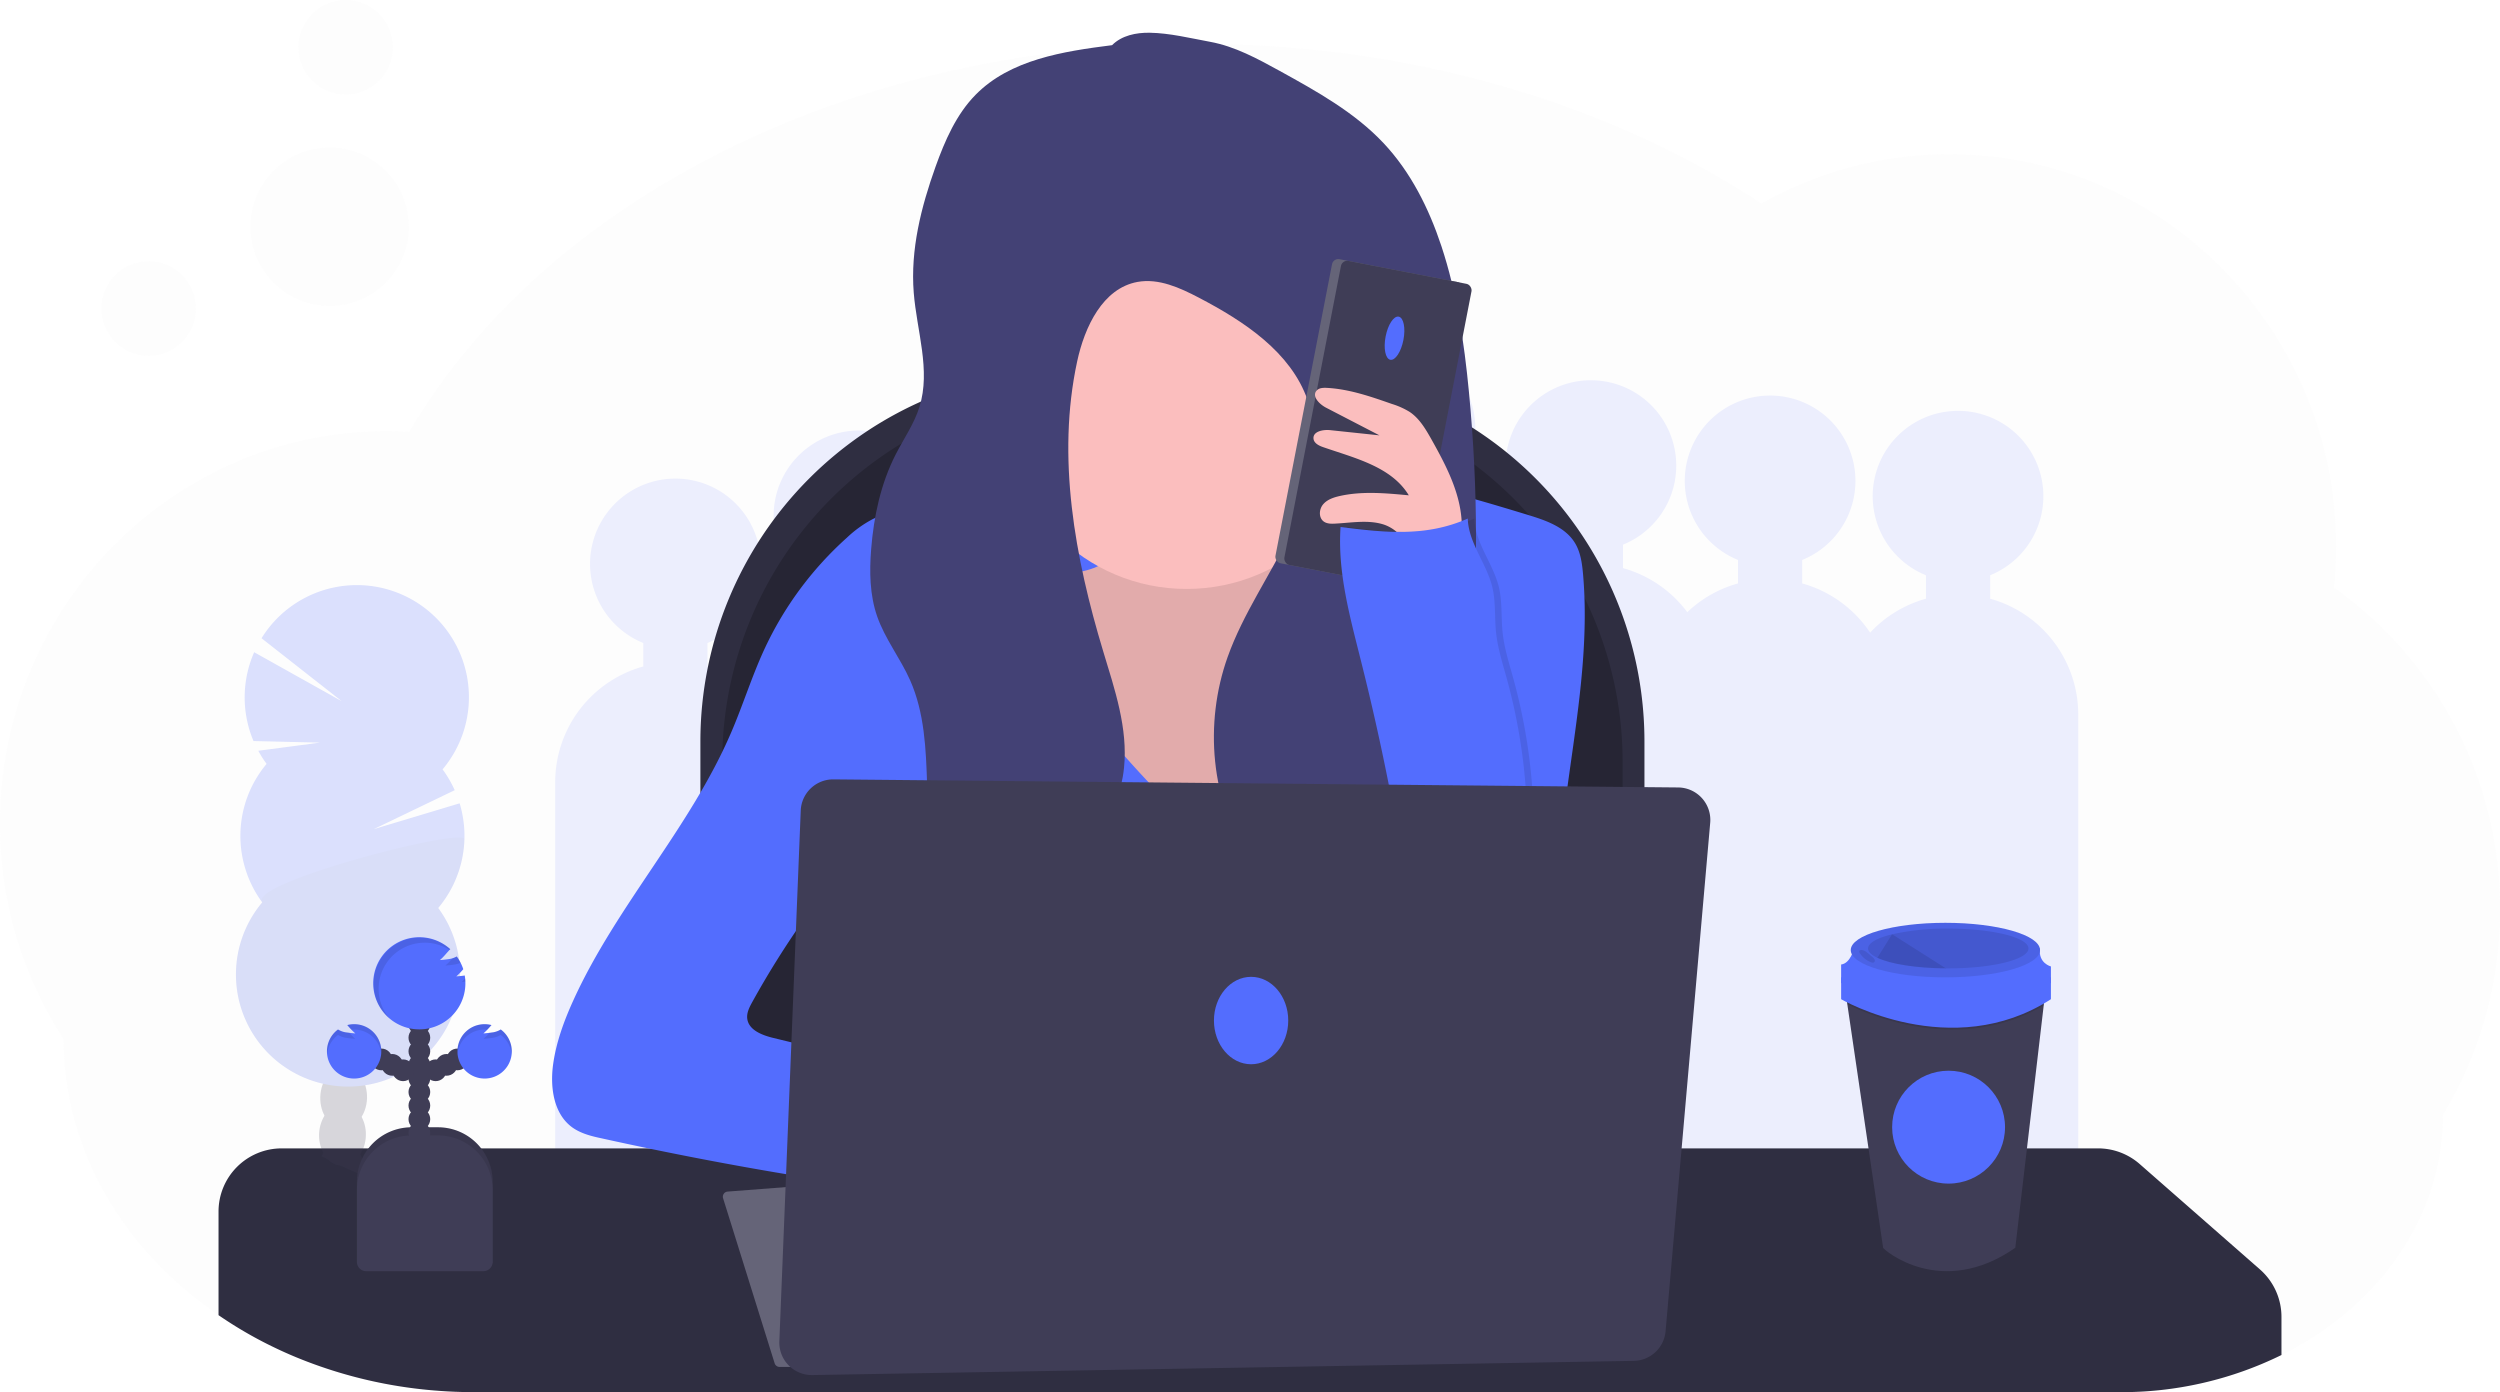 <?xml version="1.0" encoding="UTF-8" standalone="no"?>
<svg
   xmlns:dc="http://purl.org/dc/elements/1.1/"
   xmlns:cc="http://creativecommons.org/ns#"
   xmlns:rdf="http://www.w3.org/1999/02/22-rdf-syntax-ns#"
   xmlns:svg="http://www.w3.org/2000/svg"
   xmlns="http://www.w3.org/2000/svg"
   xmlns:sodipodi="http://sodipodi.sourceforge.net/DTD/sodipodi-0.dtd"
   xmlns:inkscape="http://www.inkscape.org/namespaces/inkscape"
   id="a154b3ae-224e-4b43-86b8-0ffeb27982c5"
   data-name="Layer 1"
   width="1144"
   height="637"
   viewBox="0 0 1144 637"
   version="1.1"
   sodipodi:docname="undraw_working_remotely_jh40.svg"
   inkscape:version="0.92.3 (2405546, 2018-03-11)">
  <defs
     id="defs1700" />
  <sodipodi:namedview
     pagecolor="#ffffff"
     bordercolor="#666666"
     borderopacity="1"
     objecttolerance="10"
     gridtolerance="10"
     guidetolerance="10"
     inkscape:pageopacity="0"
     inkscape:pageshadow="2"
     inkscape:window-width="1920"
     inkscape:window-height="1010"
     id="namedview1698"
     showgrid="false"
     inkscape:zoom="0.29458042"
     inkscape:cx="218.95549"
     inkscape:cy="318.5"
     inkscape:window-x="0"
     inkscape:window-y="0"
     inkscape:window-maximized="1"
     inkscape:current-layer="a154b3ae-224e-4b43-86b8-0ffeb27982c5" />
  <title
     id="title1547">working remotely</title>
  <g
     id="g2248"
     style="fill:#ececec">
    <path
       id="path1549"
       opacity="0.1"
       fill="#536dfe"
       transform="translate(-28 -131.5)"
       d="M1172,547.81a180.56,180.56,0,0,1-26.12,93.88c0,34.62-16.14,66-42.32,88.87a144.74,144.74,0,0,1-21.08,15.28c-.3.19-.61.37-.92.55-.56.33-1.12.66-1.69,1l-.53.31h0c-2.39,1.35-4.83,2.65-7.32,3.87a165.67,165.67,0,0,1-73.76,17H245.17q-9,0-17.84-.72a211.15,211.15,0,0,1-61.06-14.14q-5.72-2.26-11.22-4.86-2.62-1.23-5.19-2.53c-1.07-.54-2.14-1.1-3.2-1.66A190.5,190.5,0,0,1,128,733.32a183.89,183.89,0,0,1-15.8-12.12C78.17,692,57.12,651.59,57.12,607A180.5,180.5,0,0,1,28,508.32c0-99.14,79.24-179.51,177-179.51,3,0,6,.09,9,.25.43,0,.85,0,1.28.06,16.48-28.09,38.51-53.9,65-76.62,72.24-61.9,177.82-100.92,295.43-100.92,98.82,0,189.15,27.55,258.34,73.07A174.18,174.18,0,0,1,920,202.1c97.74,0,177,80.37,177,179.51a184.9,184.9,0,0,1-1,18.78A180,180,0,0,1,1172,547.81Z"
       style="fill:#ececec" />
  </g>
  <path
     d="M938.69,405.47V394.74a39.05,39.05,0,1,0-29.38,0v10.73A55,55,0,0,0,883.77,421a55.08,55.08,0,0,0-31.08-22.52V387.74a39.05,39.05,0,1,0-29.38,0v10.73a55,55,0,0,0-23.21,13.16,55.08,55.08,0,0,0-29.41-20.16V380.74a39.05,39.05,0,1,0-29.38,0v10.73a55,55,0,0,0-26,16.06,55.09,55.09,0,0,0-36.57-33.06V363.74a39.05,39.05,0,1,0-29.38,0v10.73a55,55,0,0,0-40,47.77,54.62,54.62,0,0,0-16.57-7.77V403.74a39.05,39.05,0,1,0-29.38,0v10.73a55.18,55.18,0,0,0-34.66,28.7,54.58,54.58,0,0,0-15-6.7V425.74a39.05,39.05,0,1,0-29.38,0v10.73a54.29,54.29,0,0,0-14.21,6.22,55.14,55.14,0,0,0-34.41-28.22V403.74a39.05,39.05,0,1,0-29.38,0v10.73a55.1,55.1,0,0,0-35.87,31.36,55,55,0,0,0-18.75-9.36V425.74a39.05,39.05,0,1,0-29.38,0v10.73a55,55,0,0,0-40.31,53v248H392v-22h52v22H554v-22h79v-40h68v17h82v7h86v7H979v-248A55,55,0,0,0,938.69,405.47Z"
     transform="translate(-28 -131.5)"
     fill="#536dfe"
     opacity="0.1"
     id="path1551" />
  <path
     d="M490.78,169h91.43A170.28,170.28,0,0,1,752.5,339.28V570a0,0,0,0,1,0,0h-432a0,0,0,0,1,0,0V339.28A170.28,170.28,0,0,1,490.78,169Z"
     fill="#2f2e41"
     id="path1553" />
  <path
     d="M500.78,178.28h71.43A170.28,170.28,0,0,1,742.5,348.56V560.71a0,0,0,0,1,0,0h-412a0,0,0,0,1,0,0V348.56A170.28,170.28,0,0,1,500.78,178.28Z"
     opacity="0.2"
     id="path1555" />
  <path
     d="M1072,734.09v17.46a165.67,165.67,0,0,1-73.76,17H245.17q-9,0-17.84-.72a211.15,211.15,0,0,1-61.06-14.14q-5.72-2.26-11.22-4.86-2.62-1.23-5.19-2.53c-1.07-.54-2.14-1.1-3.2-1.66A190.5,190.5,0,0,1,128,733.32V685.9A28.9,28.9,0,0,1,156.9,657H988.13a28.9,28.9,0,0,1,19,7.17l55,48.2A28.87,28.87,0,0,1,1072,734.09Z"
     transform="translate(-28 -131.5)"
     fill="#2f2e41"
     id="path1557" />
  <path
     d="M510.67,357.31q-32.71,2.16-65.17,7c-6.15.92-12.39,1.94-18,4.66a52.8,52.8,0,0,0-11.94,8.56,157.38,157.38,0,0,0-38,51.53c-5.57,12.15-9.57,25-14.82,37.25-18.69,43.75-52.59,79.53-72.32,122.82-4.27,9.37-7.87,19.15-9.3,29.34-1.48,10.54.2,22.84,8.86,29,4,2.83,8.86,4,13.62,5a1641.51,1641.51,0,0,0,181.57,29.65c-6.61-6.38-8.82-16.27-7.95-25.41s4.46-17.78,8-26.25q-51.81-11.43-103.36-24c-5.13-1.25-11.29-3.6-11.92-8.84-.32-2.67,1-5.24,2.3-7.59a407.17,407.17,0,0,1,52.4-74c0,28.06-1.39,59.75-1.39,87.82H747.35a248,248,0,0,1-6.84-48.85C739,501.24,757.1,447.89,752.4,394.24c-.44-4.95-1.12-10.05-3.71-14.29-4.47-7.32-13.39-10.35-21.59-12.85-31.44-9.56-63.54-19.23-96.4-18.48-9.77.23-19.5,1.37-29.21,2.52C571.9,354.63,540.4,355.34,510.67,357.31Z"
     transform="translate(-28 -131.5)"
     fill="#536dfe"
     id="path1559" />
  <path
     d="M358.88,679.82l23.6,75.53a2.36,2.36,0,0,0,2.25,1.65H486l-24-88-101.06,7.77A2.36,2.36,0,0,0,358.88,679.82Z"
     transform="translate(-28 -131.5)"
     fill="#656478"
     id="path1561" />
  <path
     d="M532,389.79c-4.4,2.53-9.53,3.44-14.53,4.31l-32.27,5.6c-6.28,1.09-12.89,2.33-17.73,6.48-9.9,8.47-7.76,24.06-4.76,36.74l6,25.44c4.52,19.12,9.14,38.47,18.41,55.79,16.19,30.23,45.89,52,78.55,62.49,11.67,3.75,24,6.19,36.18,4.85,23.86-2.62,44.27-19.63,56.85-40.08s18.57-44.17,24.06-67.55c5.27-22.38,10.28-45.08,9.94-68.08-.1-7.16-.82-14.64-4.64-20.71-8.37-13.33-27.34-14.33-42.89-11.87-2.42.39-4.93.81-7.26.08-7-2.18-7.16-11.79-10.16-18.46-5.67-12.58-22.49-14.81-36.24-13.67s-35.16,2.61-47.14,10.4C532.85,369,545.51,382,532,389.79Z"
     transform="translate(-28 -131.5)"
     fill="#fbbebe"
     id="path1563" />
  <path
     d="M532,389.79c-4.4,2.53-9.53,3.44-14.53,4.31l-32.27,5.6c-6.28,1.09-12.89,2.33-17.73,6.48-9.9,8.47-7.76,24.06-4.76,36.74l6,25.44c4.52,19.12,9.14,38.47,18.41,55.79,16.19,30.23,45.89,52,78.55,62.49,11.67,3.75,24,6.19,36.18,4.85,23.86-2.62,44.27-19.63,56.85-40.08s18.57-44.17,24.06-67.55c5.27-22.38,10.28-45.08,9.94-68.08-.1-7.16-.82-14.64-4.64-20.71-8.37-13.33-27.34-14.33-42.89-11.87-2.42.39-4.93.81-7.26.08-7-2.18-7.16-11.79-10.16-18.46-5.67-12.58-22.49-14.81-36.24-13.67s-35.16,2.61-47.14,10.4C532.85,369,545.51,382,532,389.79Z"
     transform="translate(-28 -131.5)"
     opacity="0.1"
     id="path1565" />
  <path
     d="M505.29,418.45c4.88,10.24,8.54,21.1,14.44,30.79,4.69,7.7,10.7,14.49,16.68,21.24C551.9,488,567.59,505.66,586.76,519a222.93,222.93,0,0,1,55.37-109c8.26-8.87,18.6-17.61,30.72-17.28,7.52.21,14.46,3.94,20.72,8.09,7,4.63,13.62,10,18.65,16.67,7.95,10.62,11.38,24.07,12,37.32s-1.44,26.47-3.48,39.57l-10.5,67.71c-.61,3.92-1.46,8.25-4.66,10.6a14.67,14.67,0,0,1-6,2.16c-38.17,7.43-77.51,2.61-116.4,2.23-43-.41-87.19,4.49-127.92-9.19-2.13-.72-4.34-1.55-5.78-3.26a12.06,12.06,0,0,1-2-4.31c-9.49-30.72-1.88-63.73,3.75-95.38a748.38,748.38,0,0,0,9.51-75.78c.17-2.29,25.33,2.77,28.14,4.39C496.53,398.07,501.61,410.73,505.29,418.45Z"
     transform="translate(-28 -131.5)"
     fill="#536dfe"
     id="path1567" />
  <g
     opacity="0.2"
     id="g1583">
    <path
       d="M194.87,668.29c0,.46-.05.91-.1,1.35q-5.72-2.26-11.22-4.86a9.1,9.1,0,0,1-5.19-2.53c-1.07-.54-2.14-1.1-3.2-1.66a13.68,13.68,0,0,1,.81-1.46c2.06-3.26,5.19-5.3,8.64-5.19s6.44,2.34,8.29,5.71A16.87,16.87,0,0,1,194.87,668.29Z"
       transform="translate(-28 -131.5)"
       fill="#3f3d56"
       id="path1569" />
    <path
       d="M195.41,651.17a16.88,16.88,0,0,1-2.51,8.48c-2.06,3.25-5.19,5.29-8.64,5.18l-.71-.05a9.1,9.1,0,0,1-5.19-2.53,12.53,12.53,0,0,1-2.39-3.12,17.55,17.55,0,0,1,.54-17.12c2.06-3.26,5.19-5.3,8.64-5.19s6.44,2.34,8.29,5.71A16.87,16.87,0,0,1,195.41,651.17Z"
       transform="translate(-28 -131.5)"
       fill="#3f3d56"
       id="path1571" />
    <ellipse
       cx="185.25"
       cy="633.7"
       rx="14.01"
       ry="10.7"
       transform="translate(-481.98 667.38) rotate(-88.19)"
       fill="#3f3d56"
       id="ellipse1573" />
    <ellipse
       cx="185.79"
       cy="616.59"
       rx="14.01"
       ry="10.7"
       transform="translate(-464.35 651.34) rotate(-88.19)"
       fill="#3f3d56"
       id="ellipse1575" />
    <ellipse
       cx="186.33"
       cy="599.47"
       rx="14.01"
       ry="10.7"
       transform="translate(-446.72 635.3) rotate(-88.19)"
       fill="#3f3d56"
       id="ellipse1577" />
    <path
       d="M150,481.05a49.66,49.66,0,0,1-3.8-6l28.26-3.73L144,470.6a51.38,51.38,0,0,1,.31-40.64l40.12,22.44-36.75-28.84a51.28,51.28,0,1,1,82.84,60,51.12,51.12,0,0,1,5.55,9.53L199,510.93l39.33-11.83A51.34,51.34,0,0,1,228.53,547,51.28,51.28,0,1,1,148,544.43a51.28,51.28,0,0,1,2-63.38Z"
       transform="translate(-28 -131.5)"
       fill="#536dfe"
       id="path1579" />
    <path
       d="M240.5,515.62a51.06,51.06,0,0,1-12,31.35A51.28,51.28,0,1,1,148,544.43C141.37,535.49,240.68,509.87,240.5,515.62Z"
       transform="translate(-28 -131.5)"
       opacity="0.1"
       id="path1581" />
  </g>
  <circle
     cx="68.02"
     cy="141.18"
     r="21.63"
     fill="#536dfe"
     opacity="0.1"
     id="circle1585"
     style="fill:#ececec" />
  <circle
     cx="158.17"
     cy="21.63"
     r="21.63"
     fill="#536dfe"
     opacity="0.1"
     id="circle1587"
     style="fill:#ececec" />
  <circle
     cx="150.84"
     cy="103.76"
     r="36.25"
     fill="#536dfe"
     opacity="0.1"
     id="circle1589"
     style="fill:#ececec" />
  <circle
     cx="543"
     cy="185.5"
     r="84"
     fill="#fbbebe"
     id="circle1591" />
  <path
     d="M536.88,152.17c-22.41,2.84-46.6,6.59-62.44,22.69-8.86,9-14.05,21-18.32,32.88-6.62,18.5-11.55,38-10,57.63,1.38,17.56,7.88,35.52,2.62,52.34-2.42,7.74-7.17,14.5-10.86,21.71-6.84,13.39-10.06,28.4-11.24,43.39-.82,10.31-.66,20.92,2.73,30.69,3.61,10.4,10.65,19.25,15.11,29.31,6.6,14.86,7.26,31.58,7.77,47.83s.94,32.39,1.32,48.58c.24,10.18.26,21.08-5.37,29.57,20.79-8.33,41.87-16.83,59.66-30.43s32.19-33.21,34.49-55.49c1.86-18.06-4.24-35.86-9.5-53.24-13-43-21.4-88.84-11.94-132.75,3.41-15.81,11.7-33.46,27.61-36.37,9.71-1.77,19.4,2.66,28.15,7.24,20.68,10.82,42,24.82,49.7,46.85,7,19.92,1.11,42.11-8,61.13s-21.51,36.51-28.59,56.39c-10.87,30.5-7.81,66.21,10.25,93.08s51.43,43.4,83.52,39.06c-2.51-10.84-10.38-19.6-14.6-29.9-7.67-18.71-2.5-40.23,5.75-58.69S694.21,440,699.37,420.4c3.64-13.8,4.08-28.22,4.06-42.49,0-22.46-1.11-44.93-3.27-67.29s-5.46-45-12.58-66.51c-5.72-17.25-14.05-33.93-26.51-47.16-13.26-14.09-30.52-23.64-47.47-33-10.14-5.58-20.5-11.23-31.88-13.32-9-1.65-18.46-4-27.64-4.15C547.84,146.39,541.28,147.74,536.88,152.17Z"
     transform="translate(-28 -131.5)"
     fill="#434175"
     id="path1593" />
  <rect
     x="624.01"
     y="254.09"
     width="60.85"
     height="141.74"
     rx="2.9"
     transform="translate(45.9 -250.24) rotate(10.98)"
     fill="#656478"
     id="rect1595" />
  <rect
     x="628.09"
     y="254.88"
     width="60.85"
     height="141.74"
     rx="2.9"
     transform="translate(46.13 -251) rotate(10.98)"
     fill="#3f3d56"
     id="rect1597" />
  <ellipse
     cx="666.17"
     cy="286.29"
     rx="10.05"
     ry="4.15"
     transform="translate(230.2 754.21) rotate(-79.02)"
     fill="#536dfe"
     id="ellipse1599" />
  <path
     d="M683,332.5c-2.64-4.67-5.46-9.5-9.91-12.49a35,35,0,0,0-8.18-3.67c-9.69-3.39-19.54-6.81-29.79-7.35-1.67-.08-3.58,0-4.67,1.28-2.24,2.63,1.31,6.21,4.38,7.8l24.42,12.65-22.51-2.38c-3.27-.35-7.93.54-7.69,3.82.16,2.15,2.52,3.32,4.56,4,14.45,5,31.15,8.92,39.06,22-10.54-1-21.31-2-31.64.32-2.83.64-5.76,1.63-7.61,3.86s-2.06,6,.27,7.77c1.44,1.07,3.38,1.1,5.18,1,7.33-.35,14.85-1.81,21.89.28s13.29,9.47,10.86,16.39c6.24.56,13.62,0,19.39-2.69,6.36-3,6.21-8.64,5.82-15.44C696,356.33,689.39,343.9,683,332.5Z"
     transform="translate(-28 -131.5)"
     fill="#fbbebe"
     id="path1601" />
  <path
     d="M676.69,550.49a1125.21,1125.21,0,0,0-23-116.92c-5-20-10.68-40.34-9.25-60.92,20.66,2.63,39.17,4.58,58.21-3.86.31,10.81,8.15,20,11,30.45,1.91,7,1.19,14.41,1.94,21.62s3,14.2,4.93,21.21a260.23,260.23,0,0,1,6.63,106.74C709.48,550.91,694.32,553.22,676.69,550.49Z"
     transform="translate(-28 -131.5)"
     opacity="0.1"
     id="path1603" />
  <path
     d="M673.69,550.49a1125.21,1125.21,0,0,0-23-116.92c-5-20-10.68-40.34-9.25-60.92,20.66,2.63,39.17,4.58,58.21-3.86.31,10.81,8.15,20,11,30.45,1.91,7,1.19,14.41,1.94,21.62s3,14.2,4.93,21.21a260.23,260.23,0,0,1,6.63,106.74C706.48,550.91,691.32,553.22,673.69,550.49Z"
     transform="translate(-28 -131.5)"
     fill="#536dfe"
     id="path1605" />
  <path
     d="M384.63,745.27l9.79-242.87a14.86,14.86,0,0,1,15-14.26l386.52,3.7A14.86,14.86,0,0,1,810.59,508L790.17,740.67a14.86,14.86,0,0,1-14.55,13.56l-375.88,6.5A14.87,14.87,0,0,1,384.63,745.27Z"
     transform="translate(-28 -131.5)"
     fill="#3f3d56"
     id="path1607" />
  <ellipse
     cx="572.5"
     cy="467"
     rx="17"
     ry="20"
     fill="#536dfe"
     id="ellipse1609" />
  <path
     d="M964,584.76l-.8,6.86-13,110.86c-33.89,23.63-60.25.92-60.48,0L873.34,591.1l-.93-6.34Z"
     transform="translate(-28 -131.5)"
     fill="#3f3d56"
     id="path1611" />
  <path
     d="M964,584.76l-.8,6.86c-38.18,22.2-78.91,4.92-89.86-.52l-.93-6.34Z"
     transform="translate(-28 -131.5)"
     opacity="0.1"
     id="path1613" />
  <path
     d="M870.5,578.74v10s50.5,29.36,96,0v-10Z"
     transform="translate(-28 -131.5)"
     fill="#536dfe"
     id="path1615" />
  <path
     d="M876.37,565.53s-1.47,6.75-5.87,7.34v8.51h96v-7.63s-5.87-1.47-5-8.22Z"
     transform="translate(-28 -131.5)"
     fill="#536dfe"
     id="path1617" />
  <ellipse
     cx="890.21"
     cy="434.76"
     rx="43.3"
     ry="12.48"
     fill="#536dfe"
     id="ellipse1619" />
  <ellipse
     cx="890.21"
     cy="434.76"
     rx="43.3"
     ry="12.48"
     opacity="0.1"
     id="ellipse1621" />
  <path
     d="M956.22,565.53c0,5-16.42,9.1-36.69,9.1h-1.08c-13.61-.1-25.37-2-31.37-4.84-2.71-1.28-4.25-2.73-4.25-4.26,0-2.54,4.2-4.84,11-6.49a113.49,113.49,0,0,1,25.73-2.61C939.8,556.43,956.22,560.5,956.22,565.53Z"
     transform="translate(-28 -131.5)"
     opacity="0.1"
     id="path1623" />
  <path
     d="M918.45,574.63c-13.61-.1-25.37-2-31.37-4.84h0L893.8,559Z"
     transform="translate(-28 -131.5)"
     opacity="0.1"
     id="path1625" />
  <path
     d="M880.1,566.23c-.52-.11-1.21.07-1.31.59a1.27,1.27,0,0,0,.2.75,10.67,10.67,0,0,0,4.78,4.09,2.85,2.85,0,0,0,1.09.35,1,1,0,0,0,1-.52,1.13,1.13,0,0,0-.07-.93,4.13,4.13,0,0,0-1.24-1.36C883.21,568.15,881.84,566.52,880.1,566.23Z"
     transform="translate(-28 -131.5)"
     opacity="0.1"
     id="path1627" />
  <circle
     cx="891.67"
     cy="515.79"
     r="25.83"
     fill="#536dfe"
     id="circle1629" />
  <path
     d="M188.33,515.85h12.11a25,25,0,0,1,25,25V578a0,0,0,0,1,0,0H163.33a0,0,0,0,1,0,0V540.85A25,25,0,0,1,188.33,515.85Z"
     fill="#3f3d56"
     id="path1631" />
  <path
     d="M188.33,515.85h12.11a25,25,0,0,1,25,25V578a0,0,0,0,1,0,0H163.33a0,0,0,0,1,0,0V540.85A25,25,0,0,1,188.33,515.85Z"
     opacity="0.1"
     id="path1633" />
  <circle
     cx="191.9"
     cy="524.55"
     r="4.97"
     fill="#3f3d56"
     id="circle1635" />
  <circle
     cx="191.9"
     cy="518.34"
     r="4.97"
     fill="#3f3d56"
     id="circle1637" />
  <circle
     cx="191.9"
     cy="512.12"
     r="4.97"
     fill="#3f3d56"
     id="circle1639" />
  <circle
     cx="191.9"
     cy="505.91"
     r="4.97"
     fill="#3f3d56"
     id="circle1641" />
  <circle
     cx="191.9"
     cy="499.7"
     r="4.97"
     fill="#3f3d56"
     id="circle1643" />
  <circle
     cx="191.9"
     cy="493.49"
     r="4.97"
     fill="#3f3d56"
     id="circle1645" />
  <circle
     cx="191.9"
     cy="487.28"
     r="4.97"
     fill="#3f3d56"
     id="circle1647" />
  <circle
     cx="199.36"
     cy="489.76"
     r="4.97"
     fill="#3f3d56"
     id="circle1649" />
  <circle
     cx="204.33"
     cy="487.28"
     r="4.97"
     fill="#3f3d56"
     id="circle1651" />
  <circle
     cx="209.3"
     cy="484.79"
     r="4.97"
     fill="#3f3d56"
     id="circle1653" />
  <circle
     cx="191.9"
     cy="481.07"
     r="4.97"
     fill="#3f3d56"
     id="circle1655" />
  <circle
     cx="191.9"
     cy="474.86"
     r="4.97"
     fill="#3f3d56"
     id="circle1657" />
  <circle
     cx="191.9"
     cy="468.64"
     r="4.97"
     fill="#3f3d56"
     id="circle1659" />
  <circle
     cx="191.9"
     cy="462.43"
     r="4.97"
     fill="#3f3d56"
     id="circle1661" />
  <path
     d="M240.5,577.91c-1.23.18-2.47.31-3.71.39A28.56,28.56,0,0,0,240,575a21.22,21.22,0,0,0-3-5.83,10.22,10.22,0,0,1-4,1.26c-1.23.18-2.47.31-3.71.4,1.63-1.33,3.15-3.33,4.75-5a21.09,21.09,0,1,0,6.61,12Z"
     transform="translate(-28 -131.5)"
     fill="#536dfe"
     id="path1663" />
  <path
     d="M257.11,602.6a9.68,9.68,0,0,1-4.18,1.39c-1.23.18-2.47.32-3.71.4a36.4,36.4,0,0,0,3.68-3.82,12.44,12.44,0,1,0,4.21,2Z"
     transform="translate(-28 -131.5)"
     fill="#536dfe"
     id="path1665" />
  <circle
     cx="184.45"
     cy="489.76"
     r="4.97"
     fill="#3f3d56"
     id="circle1667" />
  <circle
     cx="179.48"
     cy="487.28"
     r="4.97"
     fill="#3f3d56"
     id="circle1669" />
  <circle
     cx="174.51"
     cy="484.79"
     r="4.97"
     fill="#3f3d56"
     id="circle1671" />
  <path
     d="M182.7,602.6a9.64,9.64,0,0,0,4.18,1.39c1.23.18,2.47.32,3.71.4a35.42,35.42,0,0,1-3.68-3.82,12.44,12.44,0,1,1-4.21,2Z"
     transform="translate(-28 -131.5)"
     fill="#536dfe"
     id="path1673" />
  <path
     d="M188.33,519.58h12.11a25,25,0,0,1,25,25v32.87a4.24,4.24,0,0,1-4.24,4.24H167.57a4.24,4.24,0,0,1-4.24-4.24V544.58a25,25,0,0,1,25-25Z"
     fill="#3f3d56"
     id="path1675" />
  <g
     opacity="0.1"
     id="g1683">
    <path
       d="M240.88,579.27a18.83,18.83,0,0,1-1.6,1.52c.57,0,1.13-.09,1.7-.15C241,580.18,240.93,579.72,240.88,579.27Z"
       transform="translate(-28 -131.5)"
       id="path1677" />
    <path
       d="M231.82,573.33c1.25-.08,2.48-.21,3.72-.39a12,12,0,0,0,3.23-.88,21.28,21.28,0,0,0-1.74-2.87,7.52,7.52,0,0,1-2,.85A28.79,28.79,0,0,1,231.82,573.33Z"
       transform="translate(-28 -131.5)"
       id="path1679" />
    <path
       d="M201.27,584a21.08,21.08,0,0,1,32.5-17.76l.32-.34a21.1,21.1,0,1,0-27.82,31.73A21,21,0,0,1,201.27,584Z"
       transform="translate(-28 -131.5)"
       id="path1681" />
  </g>
  <g
     opacity="0.1"
     id="g1689">
    <path
       d="M249.22,606.87c1.24-.08,2.48-.21,3.71-.39a9.7,9.7,0,0,0,4.18-1.4,12.43,12.43,0,0,1,5,8.8,11.38,11.38,0,0,0,.07-1.31,12.38,12.38,0,0,0-5-10,9.68,9.68,0,0,1-4.18,1.39l-1,.13A25.37,25.37,0,0,1,249.22,606.87Z"
       transform="translate(-28 -131.5)"
       id="path1685" />
    <path
       d="M249.72,602.63a10.19,10.19,0,0,1,1.24.09c.65-.69,1.29-1.43,1.94-2.15a12.4,12.4,0,0,0-15.6,12c0,.42,0,.83.06,1.24A12.42,12.42,0,0,1,249.72,602.63Z"
       transform="translate(-28 -131.5)"
       id="path1687" />
  </g>
  <g
     opacity="0.1"
     id="g1695">
    <path
       d="M190.59,606.87c-1.24-.08-2.48-.21-3.71-.39a9.65,9.65,0,0,1-4.18-1.4,12.43,12.43,0,0,0-5,8.8,11.38,11.38,0,0,1-.07-1.31,12.38,12.38,0,0,1,5-10,9.64,9.64,0,0,0,4.18,1.39l1,.13A23.67,23.67,0,0,0,190.59,606.87Z"
       transform="translate(-28 -131.5)"
       id="path1691" />
    <path
       d="M190.09,602.63a10.36,10.36,0,0,0-1.25.09c-.64-.69-1.28-1.43-1.93-2.15a12.4,12.4,0,0,1,15.6,12c0,.42,0,.83-.06,1.24A12.42,12.42,0,0,0,190.09,602.63Z"
       transform="translate(-28 -131.5)"
       id="path1693" />
  </g>
</svg>
